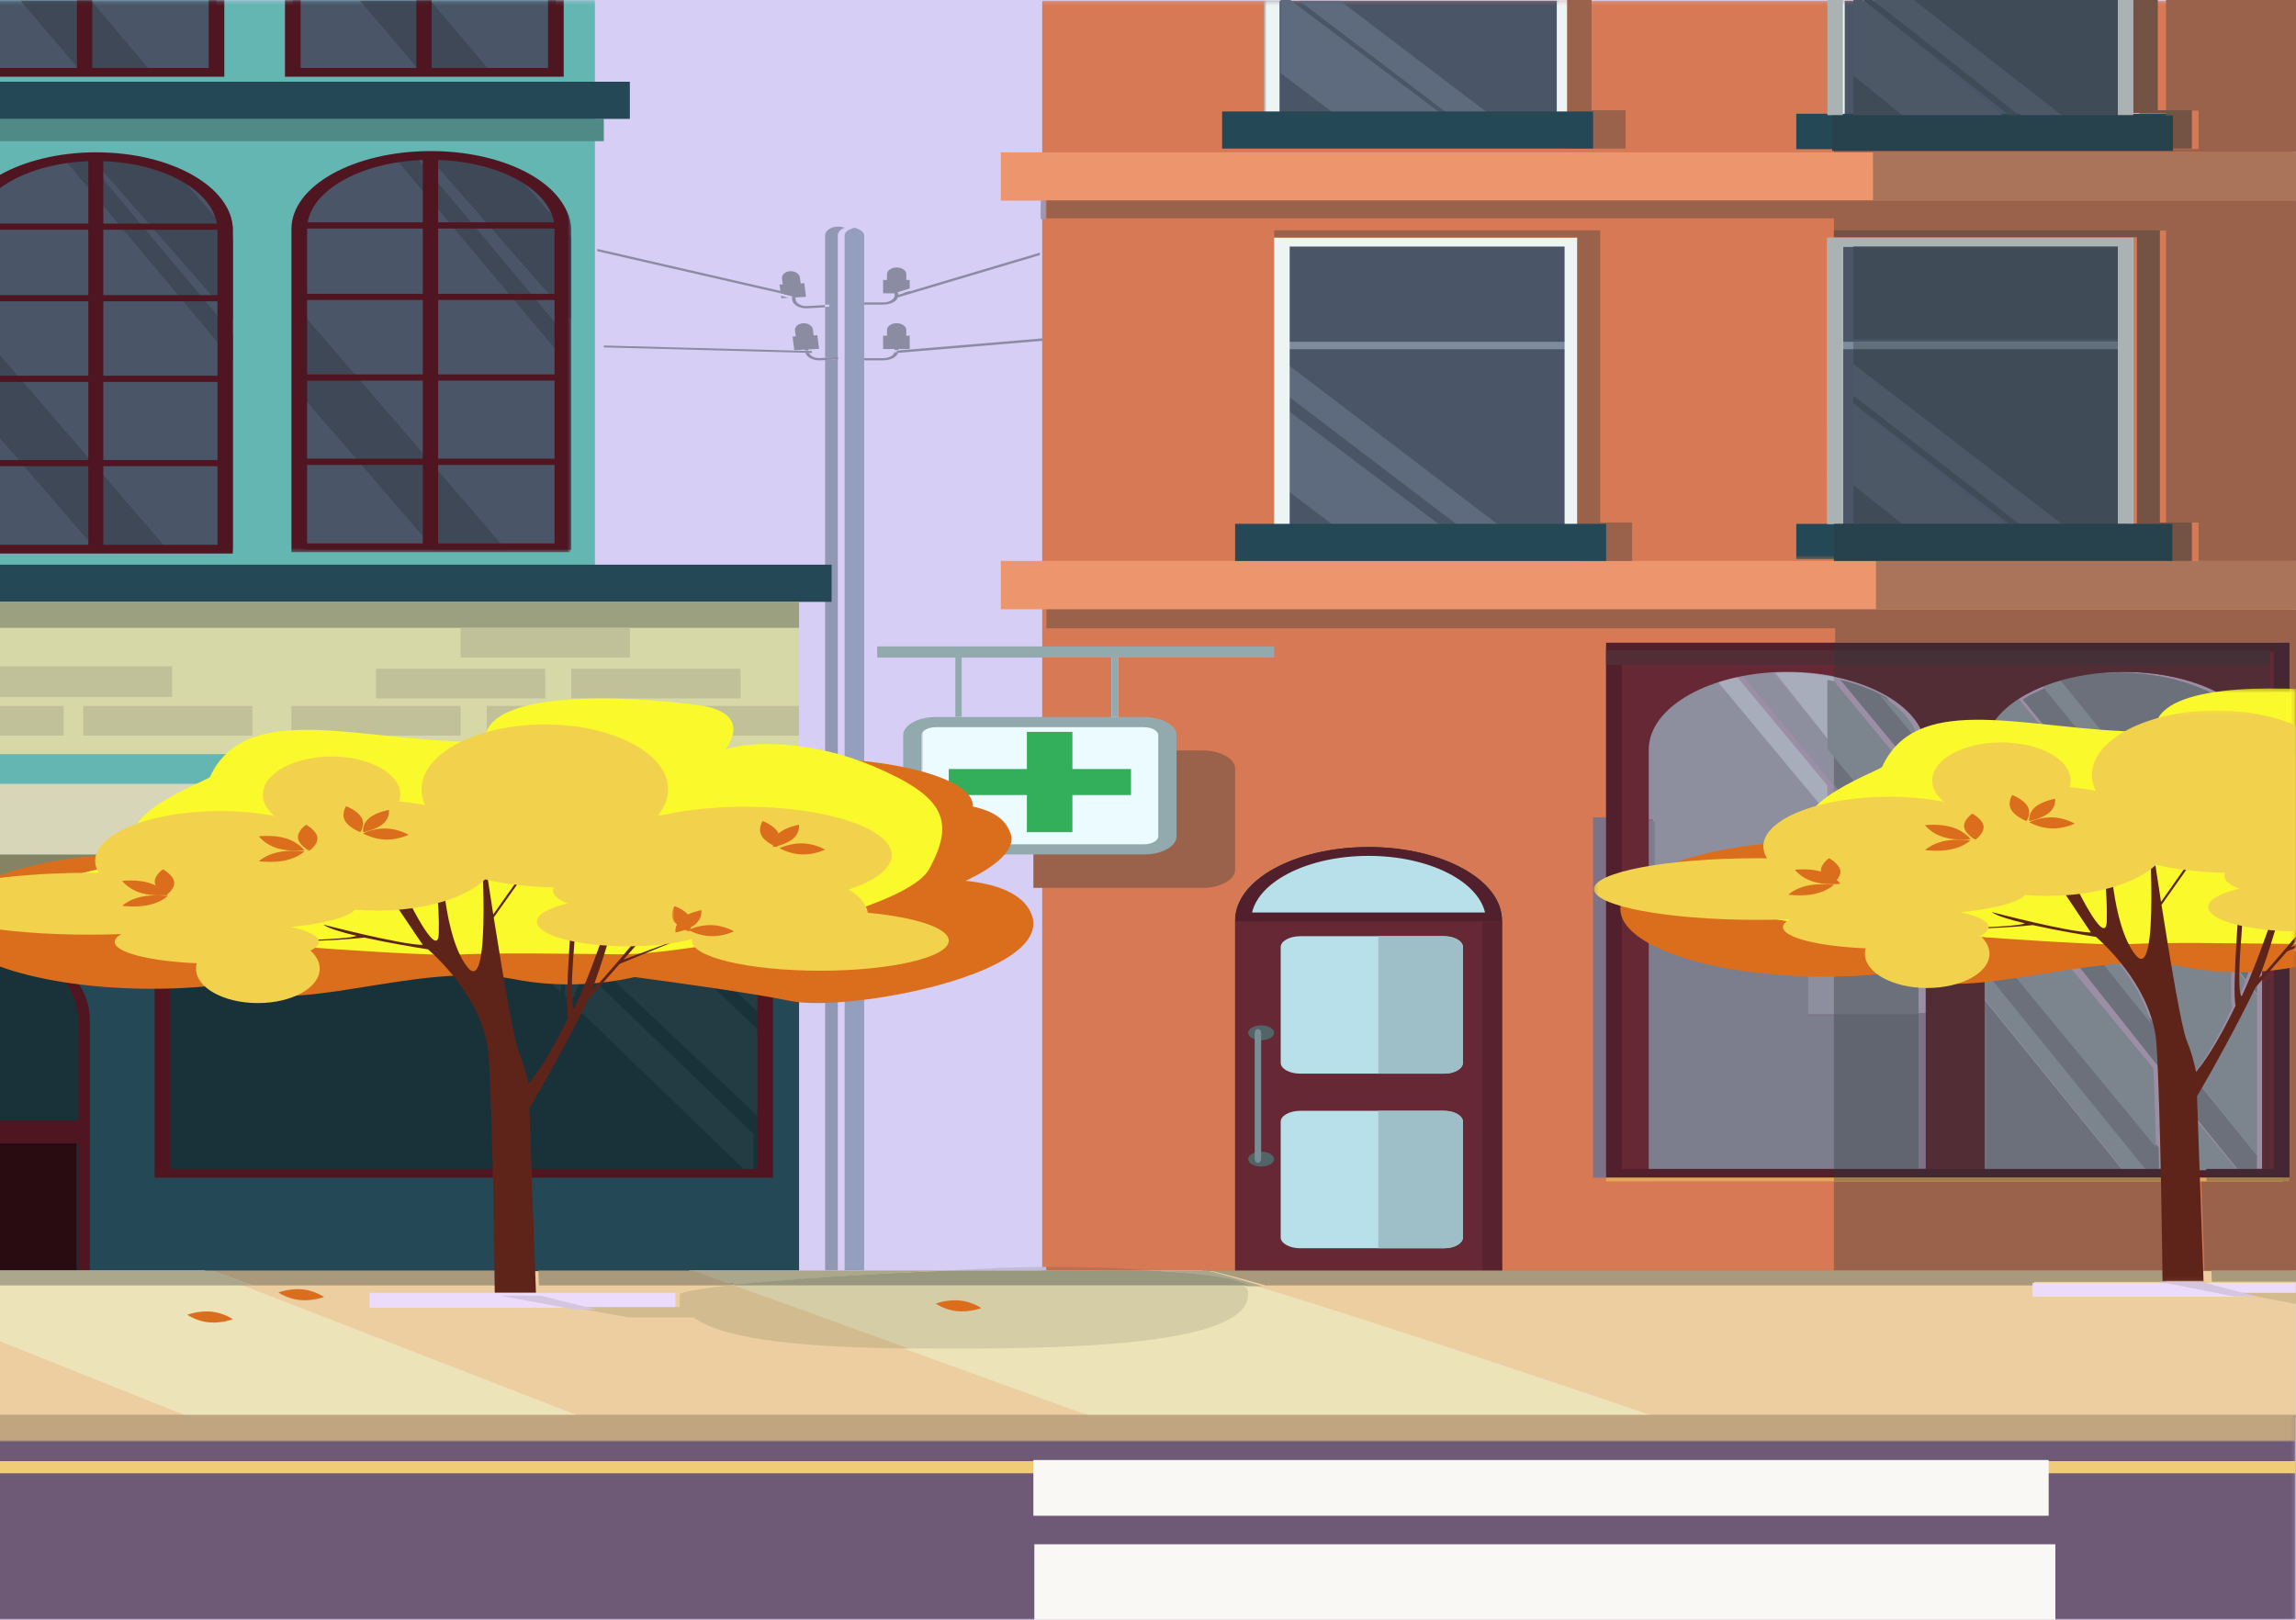 <svg width="618px" height="436px" viewBox="0 0 618 436" version="1.1" xmlns="http://www.w3.org/2000/svg" xmlns:xlink="http://www.w3.org/1999/xlink">
    <defs>
        <polygon id="path-1" points="0.411 0.196 958.111 0.196 958.111 344.982 0.411 344.982"></polygon>
        <polygon id="path-3" points="0.029 0.196 348.321 0.196 348.321 148.633 0.029 148.633"></polygon>
        <polygon id="path-5" points="0.063 0.196 1439.863 0.196 1439.863 436 0.063 436"></polygon>
        <polygon id="path-7" points="0.74 0.195 244.811 0.195 244.811 150.533 0.74 150.533"></polygon>
        <polygon id="path-9" points="0.736 0.194 83.772 0.194 83.772 37.704 0.736 37.704"></polygon>
        <polygon id="path-11" points="0.063 0.298 1439.863 0.298 1439.863 186 0.063 186"></polygon>
        <polygon id="path-13" points="0.822 0.305 437.82 0.305 437.82 81.738 0.822 81.738"></polygon>
        <polygon id="path-15" points="0.234 0.239 189.059 0.239 189.059 153.955 0.234 153.955"></polygon>
    </defs>
    <g id="Welcome" stroke="none" stroke-width="1" fill="none" fill-rule="evenodd">
        <g id="Desktop" transform="translate(0, -70)">
            <g id="16244-copy" transform="translate(-822, 70)">
                <polygon id="Fill-1" fill="#D6CEF4" points="0 436 1440 436 1440 0 0 0"></polygon>
                <path d="M1049.343,342 L1054.599,342 L1054.599,229.852 L1049.343,229.852 L1049.343,342 Z M1054.599,223.829 L1049.343,220.497 L1049.343,63.364 C1049.343,62.473 1050.412,61.707 1051.972,61.303 C1051.244,61.116 1050.422,61 1049.533,61 C1049.533,61 1049.533,61 1049.534,61 C1052.332,61 1054.599,62.058 1054.599,63.364 L1054.599,223.829 L1054.599,223.829 Z" id="Fill-3" fill="#949EBD"></path>
                <path d="M1044.088,63 C1044.56,61.861 1046.733,61 1049.343,61 C1046.733,61 1044.56,61.861 1044.088,63" id="Fill-4" fill="#BCB7D7"></path>
                <path d="M1044.088,342 L1047.502,342 L1047.502,229.852 L1044.088,229.852 L1044.088,342 Z M1047.502,220.497 L1044.088,217.404 L1044.088,96.927 L1047.01,96.764 L1046.936,96.176 L1044.088,96.335 L1044.088,82.617 L1045.229,82.553 L1045.154,81.966 L1044.088,82.025 L1044.088,63.364 C1044.088,63.211 1044.11,63.061 1044.151,62.916 C1044.464,61.825 1045.905,61 1047.635,61 C1048.258,61 1048.834,61.116 1049.343,61.303 C1048.251,61.707 1047.502,62.473 1047.502,63.364 L1047.502,220.497 L1047.502,220.497 Z" id="Fill-5" fill="#9198B4"></path>
                <path d="M1059.715,82 L1054.599,82 L1054.599,81.401 L1059.715,81.401 C1061.415,81.401 1062.789,80.568 1062.789,79.544 L1062.789,78.958 L1059.695,78.958 L1059.695,75.356 L1060.753,75.356 L1060.753,73.8 C1060.753,72.806 1061.919,72 1063.352,72 C1064.776,72 1065.942,72.806 1065.942,73.8 L1065.942,75.356 L1066.861,75.356 L1066.861,77.645 L1063.55,78.692 L1063.777,78.958 L1063.777,79.544 C1063.777,80.899 1061.959,82 1059.715,82 M1066.861,78.958 L1064.845,78.958 L1066.861,78.32 L1066.861,78.958" id="Fill-6" fill="#8B8CA2"></path>
                <path d="M1059.715,97 L1054.599,97 L1054.599,96.402 L1059.715,96.402 C1061.415,96.402 1062.789,95.568 1062.789,94.544 L1062.858,94.839 L1063.758,94.763 C1063.58,96.015 1061.83,97 1059.715,97 M1062.789,94.242 L1062.789,93.957 L1059.695,93.957 L1059.695,90.356 L1060.753,90.356 L1060.753,88.8 C1060.753,87.806 1061.919,87 1063.352,87 C1064.776,87 1065.942,87.806 1065.942,88.8 L1065.942,90.356 L1066.861,90.356 L1066.861,93.899 L1066.169,93.957 L1063.777,93.957 L1063.777,94.158 L1062.789,94.242" id="Fill-7" fill="#8B8CA2"></path>
                <polyline id="Fill-8" fill="#8B8CA2" points="1063.835 80 1063.596 79.737 1063.358 79.474 1066.835 78.437 1101.898 68 1101.898 68.669 1066.835 79.106 1064.717 79.737 1063.835 80"></polyline>
                <polyline id="Fill-9" fill="#8B8CA2" points="1063.506 95 1063.432 94.685 1063.358 94.367 1063.432 94.361 1064.493 94.272 1067.061 94.058 1067.804 93.995 1103.65 91 1103.65 91.645 1064.472 94.919 1063.506 95"></polyline>
                <path d="M1039.008,83 C1037.06,83 1035.4,82.008 1035.235,80.7 L1035.16,80.105 L1035.339,79.823 L1032.119,78.929 L1031.825,76.6 L1032.686,76.552 L1032.485,74.969 C1032.358,73.958 1033.333,73.079 1034.665,73.005 C1034.725,73.002 1034.785,73 1034.844,73 C1036.1,73 1037.184,73.737 1037.307,74.703 L1037.505,76.286 L1038.491,76.231 L1038.953,79.895 L1036.08,80.054 L1036.155,80.65 C1036.28,81.638 1037.535,82.388 1039.008,82.388 C1039.087,82.388 1039.167,82.386 1039.248,82.382 L1042.897,82.179 L1044.01,82.118 L1044.088,82.728 L1042.897,82.793 L1039.325,82.991 C1039.219,82.997 1039.113,83 1039.008,83 M1032.287,80.264 L1032.205,79.615 L1034.166,80.16 L1032.287,80.264" id="Fill-10" fill="#8B8CA2"></path>
                <path d="M1042.508,97 C1040.675,97 1039.097,96.12 1038.783,94.924 L1039.634,94.956 L1039.658,94.653 C1039.786,95.64 1041.04,96.39 1042.511,96.39 C1042.591,96.39 1042.671,96.387 1042.752,96.383 L1044.543,96.283 L1047.514,96.119 L1047.591,96.728 L1044.543,96.897 L1042.829,96.991 C1042.722,96.997 1042.615,97 1042.508,97 M1039.62,94.343 L1038.69,94.31 L1038.664,94.105 L1036.434,94.228 L1035.784,94.205 L1035.328,90.6 L1036.188,90.552 L1035.99,88.969 C1035.862,87.958 1036.838,87.078 1038.168,87.005 C1038.228,87.002 1038.288,87 1038.347,87 C1039.604,87 1040.688,87.737 1040.81,88.702 L1041.01,90.285 L1041.995,90.231 L1042.457,93.895 L1039.584,94.054 L1039.62,94.343" id="Fill-11" fill="#8B8CA2"></path>
                <polyline id="Fill-12" fill="#8B8CA2" points="1036.673 80 1035.743 79.787 982.774 67.625 982.774 67 1037.08 79.469 1036.876 79.735 1036.673 80"></polyline>
                <polyline id="Fill-13" fill="#8B8CA2" points="1040.529 95 1039.581 94.974 984.526 93.504 984.526 93 1036.239 94.381 1036.963 94.401 1039.477 94.468 1040.513 94.496 1040.584 94.498 1040.556 94.751 1040.529 95"></polyline>
                <g id="Group-21" transform="translate(78.832, 0)">
                    <mask id="mask-2" fill="white">
                        <use xlink:href="#path-1"></use>
                    </mask>
                    <g id="Clip-19"></g>
                    <polyline id="Fill-20" fill="#63B6B1" mask="url(#mask-2)" points="958.111 153.203 958.111 344.982 487.273 344.982 487.273 153.203 502.452 153.203 502.452 -0.826 903.294 -0.826 903.294 153.203 958.111 153.203"></polyline>
                </g>
                <polygon id="Fill-22" fill="#D7D8A7" points="565.839 203 1037.08 203 1037.08 158 565.839 158"></polygon>
                <polygon id="Fill-23" fill="#254856" points="560.584 346 1037.08 346 1037.08 246 560.584 246"></polygon>
                <polygon id="Fill-24" fill="#254856" points="508.029 162 1045.839 162 1045.839 152 508.029 152"></polygon>
                <polygon id="Fill-25" fill="#9BA081" points="786.569 169 1037.08 169 1037.08 162 786.569 162"></polygon>
                <polygon id="Fill-26" fill="#508A87" points="788.321 38 984.526 38 984.526 32 788.321 32"></polygon>
                <polygon id="Fill-35" fill="#254856" points="564.088 32 991.533 32 991.533 22 564.088 22"></polygon>
                <polygon id="Fill-36" fill="#848363" points="515.036 247 1059.854 247 1059.854 230 515.036 230"></polygon>
                <polyline id="Fill-37" fill="#D8D6B8" points="1059.854 230 529.051 230 529.051 211 1035.287 211 1059.854 230"></polyline>
                <polygon id="Fill-38" fill="#19323A" points="863.65 316 1026.569 316 1026.569 258 863.65 258"></polygon>
                <path d="M1024.818,316 L1023.527,316 L977.501,271.526 C977.803,270.907 978.097,270.298 978.381,269.7 L982.788,264.651 L1024.818,305.259 L1024.818,316 M975.755,269.838 L974.107,268.246 C974.029,264.976 974.314,260.47 974.497,258 L975.905,258 L979.232,261.215 C978.132,264.135 976.946,267.119 975.755,269.838 M979.335,267.077 C979.787,266.106 980.343,264.623 980.944,262.869 L982.257,264.137 C980.709,265.881 979.597,267.036 979.335,267.077 M972.879,267.059 L963.504,258 L973.301,258 C973.113,261.15 972.955,264.325 972.879,267.059" id="Fill-39" fill="#233C43"></path>
                <path d="M1026.569,301 L985.708,262.424 L987.808,260.075 L992.921,258 L1005.704,258 L1026.569,277.694 L1026.569,301 M985.166,261.913 L982.905,259.778 C983.096,259.195 983.287,258.6 983.478,258 L988.563,258 C987.391,259.365 986.232,260.703 985.166,261.913 M988.808,258.954 L989.66,258 L991.423,258 L988.808,258.954 M981.254,258.219 L981.022,258 L981.335,258 C981.307,258.073 981.281,258.145 981.254,258.219" id="Fill-40" fill="#233C43"></path>
                <polyline id="Fill-41" fill="#233C43" points="1026.569 273 1010.803 258 1018.645 258 1026.569 265.534 1026.569 273"></polyline>
                <path d="M863.65,317 L1030.073,317 L1030.073,256 L863.65,256 L863.65,317 Z M867.863,314.633 L1025.86,314.633 L1025.86,258.367 L867.863,258.367 L867.863,314.633 Z" id="Fill-42" fill="#4F1622"></path>
                <path d="M755.036,346 L755.036,274.248 C755.036,259.775 775.469,248 800.584,248 C825.699,248 846.131,259.775 846.131,274.248 L846.131,346 L755.036,346" id="Fill-43" fill="#19323A"></path>
                <polygon id="Fill-46" fill="#280C12" points="802.336 345 842.628 345 842.628 305 802.336 305"></polygon>
                <path d="M797.309,345.227 L842.99,345.227 L842.99,307.777 L797.309,307.777 L797.309,345.227 Z M752.924,345.227 L794.036,345.227 L794.036,307.777 L752.924,307.777 L752.924,345.227 Z M794.036,248.876 L794.036,301.649 L752.924,301.649 L752.924,274.195 C752.924,260.924 771.034,250.001 794.036,248.876 L794.036,248.876 Z M797.956,248.773 C822.788,248.773 842.99,260.177 842.99,274.195 L842.99,301.649 L797.309,301.649 L797.309,248.783 C797.526,248.781 797.739,248.773 797.956,248.773 L797.956,248.773 Z M797.956,247 C771.35,247 749.781,259.176 749.781,274.195 L749.781,347 L846.131,347 L846.131,274.195 C846.131,259.176 824.562,247 797.956,247 L797.956,247 Z" id="Fill-47" fill="#4F1622"></path>
                <path d="M884.672,61.872 L884.672,148 L812.847,148 L812.847,61.872 C812.847,52.947 823.551,45.375 838.227,42.869 C840,42.567 841.838,42.343 843.728,42.195 C844.668,42.124 845.608,42.071 846.569,42.035 C847.296,42.012 848.023,42 848.759,42 C856.076,42 862.902,43.218 868.586,45.311 C878.273,48.875 884.672,54.968 884.672,61.872" id="Fill-55" fill="#4A5568"></path>
                <polyline id="Fill-56" fill="#3F4857" points="867.153 148 847.902 148 812.847 107.333 812.847 85 867.153 148"></polyline>
                <path d="M884.672,86 L846.131,42.035 C846.866,42.012 847.602,42 848.346,42 C855.748,42 862.652,43.206 868.401,45.278 L884.672,63.836 L884.672,86" id="Fill-57" fill="#3F4857"></path>
                <path d="M884.672,97 L839.124,42.677 C840.863,42.374 842.666,42.148 844.519,42 L884.672,89.899 L884.672,97" id="Fill-58" fill="#3F4857"></path>
                <path d="M849.812,146.644 L880.54,146.644 L880.54,125.503 L849.812,125.503 L849.812,146.644 Z M815.226,146.644 L845.766,146.644 L845.766,125.503 L815.226,125.503 L815.226,146.644 Z M845.766,43.399 L845.766,60.183 L815.381,60.183 C816.907,51.15 829.792,43.986 845.766,43.399 Z M880.385,60.183 L849.812,60.183 L849.812,43.391 C865.875,43.928 878.853,51.114 880.385,60.183 Z M849.812,79.428 L849.812,61.857 L880.534,61.857 L880.54,61.983 L880.54,79.428 L849.812,79.428 Z M849.812,101.129 L880.54,101.129 L880.54,81.103 L849.812,81.103 L849.812,101.129 Z M849.812,123.828 L880.54,123.828 L880.54,102.804 L849.812,102.804 L849.812,123.828 Z M815.226,123.828 L845.766,123.828 L845.766,102.804 L815.226,102.804 L815.226,123.828 Z M815.226,101.129 L845.766,101.129 L845.766,81.103 L815.226,81.103 L815.226,101.129 Z M815.232,61.857 L845.766,61.857 L845.766,79.428 L815.226,79.428 L815.226,61.983 L815.232,61.857 Z M847.884,41 L847.883,41 C827.565,41 811.095,50.394 811.095,61.983 L811.095,149 L884.672,149 L884.672,61.983 C884.672,50.394 868.201,41 847.884,41 L847.884,41 Z" id="Fill-59" fill="#4F1622"></path>
                <path d="M975.766,61.872 L975.766,148 L903.942,148 L903.942,61.872 C903.942,52.947 914.646,45.375 929.322,42.869 C931.094,42.567 932.933,42.343 934.822,42.195 C935.762,42.124 936.702,42.071 937.665,42.035 C938.39,42.012 939.118,42 939.853,42 C947.172,42 953.997,43.218 959.68,45.311 C969.367,48.875 975.766,54.968 975.766,61.872" id="Fill-60" fill="#4A5568"></path>
                <polyline id="Fill-61" fill="#3F4857" points="958.248 148 938.997 148 903.942 107.333 903.942 85 958.248 148"></polyline>
                <path d="M975.766,86 L937.226,42.035 C937.96,42.012 938.696,42 939.44,42 C946.842,42 953.747,43.206 959.495,45.278 L975.766,63.836 L975.766,86" id="Fill-62" fill="#3F4857"></path>
                <path d="M974.015,97 L928.467,42.677 C930.205,42.374 932.008,42.148 933.861,42 L974.015,89.899 L974.015,97" id="Fill-63" fill="#3F4857"></path>
                <g id="Group-77" transform="translate(627.153, 0)">
                    <mask id="mask-4" fill="white">
                        <use xlink:href="#path-3"></use>
                    </mask>
                    <g id="Clip-65"></g>
                    <path d="M312.775,146.277 L344.109,146.277 L344.109,125.143 L312.775,125.143 L312.775,146.277 Z M277.508,146.277 L308.65,146.277 L308.65,125.143 L277.508,125.143 L277.508,146.277 Z M308.65,43.064 L308.65,59.843 L277.667,59.843 C279.222,50.812 292.36,43.65 308.65,43.064 Z M343.95,59.843 L312.775,59.843 L312.775,43.056 C329.154,43.592 342.389,50.777 343.95,59.843 Z M312.775,79.081 L312.775,61.516 L344.103,61.516 L344.109,61.642 L344.109,79.081 L312.775,79.081 Z M312.775,100.776 L344.109,100.776 L344.109,80.756 L312.775,80.756 L312.775,100.776 Z M312.775,123.469 L344.109,123.469 L344.109,102.451 L312.775,102.451 L312.775,123.469 Z M277.508,123.469 L308.65,123.469 L308.65,102.451 L277.508,102.451 L277.508,123.469 Z M277.508,100.776 L308.65,100.776 L308.65,80.756 L277.508,80.756 L277.508,100.776 Z M277.513,61.516 L308.65,61.516 L308.65,79.081 L277.508,79.081 L277.508,61.642 L277.513,61.516 Z M310.808,40.665 L310.807,40.665 C290.09,40.665 273.295,50.056 273.295,61.642 L273.295,148.633 L348.321,148.633 L348.321,61.642 C348.321,50.056 331.526,40.665 310.808,40.665 L310.808,40.665 Z" id="Fill-64" fill="#4F1622" mask="url(#mask-4)"></path>
                    <path d="M253.122,-66.343 L253.122,19.47 L182.304,19.47 L182.304,-66.343 C182.304,-75.236 192.857,-82.78 207.328,-85.277 C209.076,-85.578 210.889,-85.802 212.752,-85.949 C213.679,-86.02 214.606,-86.072 215.554,-86.108 C216.27,-86.131 216.986,-86.143 217.713,-86.143 C224.927,-86.143 231.657,-84.93 237.259,-82.845 C246.813,-79.294 253.122,-73.222 253.122,-66.343" id="Fill-71" fill="#4A5568" mask="url(#mask-4)"></path>
                    <polyline id="Fill-72" fill="#3F4857" mask="url(#mask-4)" points="235.721 19.47 216.786 19.47 200.421 0.196 219.357 0.196 235.721 19.47"></polyline>
                    <path d="M219.682,18.294 L251.015,18.294 L251.015,-2.84 L219.682,-2.84 L219.682,18.294 Z M184.415,18.294 L215.557,18.294 L215.557,-2.84 L184.415,-2.84 L184.415,18.294 Z M215.557,-84.919 L215.557,-68.141 L184.573,-68.141 C186.129,-77.171 199.267,-84.333 215.557,-84.919 Z M250.857,-68.141 L219.682,-68.141 L219.682,-84.927 C236.062,-84.391 249.294,-77.207 250.857,-68.141 Z M219.682,-48.902 L219.682,-66.466 L251.009,-66.466 L251.015,-66.342 L251.015,-48.902 L219.682,-48.902 Z M219.682,-27.206 L251.015,-27.206 L251.015,-47.228 L219.682,-47.228 L219.682,-27.206 Z M219.682,-4.515 L251.015,-4.515 L251.015,-25.533 L219.682,-25.533 L219.682,-4.515 Z M184.415,-4.515 L215.557,-4.515 L215.557,-25.533 L184.415,-25.533 L184.415,-4.515 Z M184.415,-27.206 L215.557,-27.206 L215.557,-47.228 L184.415,-47.228 L184.415,-27.206 Z M184.421,-66.466 L215.557,-66.466 L215.557,-48.902 L184.415,-48.902 L184.415,-66.342 L184.421,-66.466 Z M217.715,-87.319 L217.715,-87.319 C196.997,-87.319 180.202,-77.926 180.202,-66.342 L180.202,20.649 L255.228,20.649 L255.228,-66.342 C255.228,-77.926 238.433,-87.319 217.715,-87.319 L217.715,-87.319 Z" id="Fill-73" fill="#4F1622" mask="url(#mask-4)"></path>
                    <path d="M344.472,-66.343 L344.472,19.47 L273.654,19.47 L273.654,-66.343 C273.654,-75.236 284.207,-82.78 298.678,-85.277 C300.427,-85.578 302.239,-85.802 304.102,-85.949 C305.029,-86.02 305.956,-86.072 306.905,-86.108 C307.62,-86.131 308.337,-86.143 309.063,-86.143 C316.277,-86.143 323.007,-84.93 328.612,-82.845 C338.163,-79.294 344.472,-73.222 344.472,-66.343" id="Fill-74" fill="#4A5568" mask="url(#mask-4)"></path>
                    <polyline id="Fill-75" fill="#3F4857" mask="url(#mask-4)" points="327.073 19.47 308.136 19.47 291.771 0.196 310.707 0.196 327.073 19.47"></polyline>
                    <path d="M311.032,18.294 L342.365,18.294 L342.365,-2.84 L311.032,-2.84 L311.032,18.294 Z M275.766,18.294 L306.907,18.294 L306.907,-2.84 L275.766,-2.84 L275.766,18.294 Z M306.907,-84.919 L306.907,-68.141 L275.924,-68.141 C277.479,-77.171 290.618,-84.333 306.907,-84.919 Z M342.208,-68.141 L311.032,-68.141 L311.032,-84.927 C327.412,-84.391 340.646,-77.207 342.208,-68.141 Z M311.032,-48.902 L311.032,-66.466 L342.36,-66.466 L342.365,-66.342 L342.365,-48.902 L311.032,-48.902 Z M311.032,-27.206 L342.365,-27.206 L342.365,-47.228 L311.032,-47.228 L311.032,-27.206 Z M311.032,-4.515 L342.365,-4.515 L342.365,-25.533 L311.032,-25.533 L311.032,-4.515 Z M275.766,-4.515 L306.907,-4.515 L306.907,-25.533 L275.766,-25.533 L275.766,-4.515 Z M275.766,-27.206 L306.907,-27.206 L306.907,-47.228 L275.766,-47.228 L275.766,-27.206 Z M275.771,-66.466 L306.907,-66.466 L306.907,-48.902 L275.766,-48.902 L275.766,-66.342 L275.771,-66.466 Z M309.065,-87.319 L309.065,-87.319 C288.347,-87.319 271.553,-77.926 271.553,-66.342 L271.553,20.649 L346.578,20.649 L346.578,-66.342 C346.578,-77.926 329.784,-87.319 309.065,-87.319 L309.065,-87.319 Z" id="Fill-76" fill="#4F1622" mask="url(#mask-4)"></path>
                </g>
                <polygon id="Fill-78" fill="#C1C199" points="793.577 198 839.124 198 839.124 190 793.577 190"></polygon>
                <polygon id="Fill-79" fill="#C1C199" points="844.38 198 889.927 198 889.927 190 844.38 190"></polygon>
                <polygon id="Fill-80" fill="#C1C199" points="900.438 198 945.985 198 945.985 190 900.438 190"></polygon>
                <polygon id="Fill-81" fill="#C1C199" points="952.993 198 998.54 198 998.54 190 952.993 190"></polygon>
                <polygon id="Fill-82" fill="#C1C199" points="975.766 188 1021.314 188 1021.314 180 975.766 180"></polygon>
                <polygon id="Fill-83" fill="#C1C199" points="923.212 188 968.759 188 968.759 180 923.212 180"></polygon>
                <polygon id="Fill-84" fill="#C1C199" points="945.985 177 991.533 177 991.533 169 945.985 169"></polygon>
                <polygon id="Fill-85" fill="#C1C199" points="1007.299 198 1037.08 198 1037.08 190 1007.299 190"></polygon>
                <g id="Group-89" transform="translate(348.613, 0)" fill="#C1C199">
                    <polygon id="Fill-86" points="473.105 187.611 519.699 187.611 519.699 179.348 473.105 179.348"></polygon>
                </g>
                <g id="Group-594">
                    <mask id="mask-6" fill="white">
                        <use xlink:href="#path-5"></use>
                    </mask>
                    <g id="Clip-591"></g>
                    <polygon id="Fill-592" fill="#6E5977" mask="url(#mask-6)" points="0.063 436 1439.863 436 1439.863 380.536 0.063 380.536"></polygon>
                    <polygon id="Fill-593" fill="#D67954" mask="url(#mask-6)" points="1102.528 343.662 1439.863 343.662 1439.863 0.196 1102.528 0.196"></polygon>
                </g>
                <polygon id="Fill-595" fill="#ED956C" points="1091.387 54 1440 54 1440 41 1091.387 41"></polygon>
                <polygon id="Fill-596" fill="#ED956C" points="1091.387 164 1440 164 1440 151 1091.387 151"></polygon>
                <path d="M1226.277,343 L1154.453,343 L1154.453,247.663 C1154.453,236.803 1170.533,228 1190.365,228 C1210.197,228 1226.277,236.803 1226.277,247.663 L1226.277,343" id="Fill-597" fill="#2C373A"></path>
                <path d="M1156.204,247 C1157.231,237.533 1171.762,230 1189.489,230 C1207.216,230 1221.747,237.533 1222.774,247 L1156.204,247" id="Fill-598" fill="#B7E0EA"></path>
                <path d="M1190.365,228 C1170.533,228 1154.453,236.916 1154.453,247.914 L1154.453,248 L1226.277,248 L1226.277,247.914 C1226.277,236.916 1210.197,228 1190.365,228 M1190.365,230.377 C1206.402,230.377 1219.685,237.031 1221.721,245.622 L1159.009,245.622 C1161.035,237.031 1174.328,230.377 1190.365,230.377" id="Fill-599" fill="#51202C"></path>
                <polygon id="Fill-600" fill="#662834" points="1154.453 344 1226.277 344 1226.277 248 1154.453 248"></polygon>
                <path d="M1145.636,239 L1100.146,239 L1100.146,202 L1145.636,202 C1150.501,202 1154.453,204.195 1154.453,206.902 L1154.453,234.104 C1154.453,236.805 1150.501,239 1145.636,239" id="Fill-601" fill="#9B624B"></path>
                <path d="M1076.515,228 C1073.128,228 1070.365,226.429 1070.365,224.498 L1070.365,197.502 C1070.365,195.571 1073.128,194 1076.515,194 L1130.784,194 C1134.171,194 1136.934,195.571 1136.934,197.502 L1136.934,224.498 C1136.934,226.429 1134.171,228 1130.784,228 L1076.515,228" id="Fill-602" fill="#EBFBFF"></path>
                <path d="M1129.888,193 L1073.907,193 C1069.042,193 1065.109,195.193 1065.109,197.899 L1065.109,225.102 C1065.109,227.807 1069.042,230 1073.907,230 L1129.888,230 C1134.753,230 1138.686,227.807 1138.686,225.102 L1138.686,197.899 C1138.686,195.193 1134.753,193 1129.888,193 Z M1129.888,195.74 C1132.031,195.74 1133.767,196.709 1133.767,197.899 L1133.767,225.102 C1133.767,226.291 1132.031,227.26 1129.888,227.26 L1073.907,227.26 C1071.764,227.26 1070.028,226.291 1070.028,225.102 L1070.028,197.899 C1070.028,196.709 1071.764,195.74 1073.907,195.74 L1129.888,195.74 L1129.888,195.74 Z" id="Fill-603" fill="#92AAAD"></path>
                <polygon id="Fill-604" fill="#EBFBFF" points="1058.102 175.57 1163.212 175.57 1163.212 175.43 1058.102 175.43"></polygon>
                <polygon id="Fill-605" fill="#92AAAD" points="1058.102 177 1164.964 177 1164.964 174 1058.102 174"></polygon>
                <polygon id="Fill-606" fill="#EBFBFF" points="1079.124 193 1080.876 193 1080.876 177 1079.124 177"></polygon>
                <polygon id="Fill-607" fill="#92AAAD" points="1079.124 193 1080.876 193 1080.876 177 1079.124 177"></polygon>
                <polygon id="Fill-608" fill="#EBFBFF" points="1121.168 193 1122.92 193 1122.92 177 1121.168 177"></polygon>
                <polygon id="Fill-609" fill="#92AAAD" points="1121.168 193 1122.92 193 1122.92 177 1121.168 177"></polygon>
                <polygon id="Fill-610" fill="#33AF5C" points="1098.394 224 1110.657 224 1110.657 197 1098.394 197"></polygon>
                <polygon id="Fill-611" fill="#33AF5C" points="1077.372 214 1126.423 214 1126.423 207 1077.372 207"></polygon>
                <polygon id="Fill-612" fill="#9B8EA5" points="1254.307 316 1434.745 316 1434.745 174 1254.307 174"></polygon>
                <polygon id="Fill-613" fill="#7E7289" points="1338.394 223 1438.248 223 1438.248 218 1338.394 218"></polygon>
                <polygon id="Fill-614" fill="#7E7289" points="1329.635 214 1434.745 214 1434.745 209 1329.635 209"></polygon>
                <polyline id="Fill-615" fill="#7E7289" points="1307.739 272.684 1307.739 241.09 1266.926 241.09 1266.926 220 1250.803 220 1250.803 317 1266.926 317 1266.926 315.816 1347.153 315.816 1347.153 272.684 1307.739 272.684"></polyline>
                <path d="M1315.62,273 L1308.705,273 L1308.705,241.521 L1267.392,241.521 L1267.392,220.508 L1264.818,220.508 L1264.818,201.876 C1264.818,193.638 1273.382,186.51 1285.852,183.084 L1315.62,219.077 L1315.62,273 M1315.62,211.478 L1291.15,181.895 C1293.714,181.443 1296.406,181.139 1299.172,181 L1315.62,200.888 L1315.62,211.478" id="Fill-616" fill="#8D8E9E"></path>
                <polyline id="Fill-617" fill="#7C7D8D" points="1315.62 315 1264.818 315 1264.818 221 1267.392 221 1267.392 241.949 1308.705 241.949 1308.705 273.333 1315.62 273.333 1315.62 315"></polyline>
                <path d="M1313.869,219 L1284.088,183.183 C1285.791,182.718 1287.557,182.321 1289.388,182 L1313.869,211.438 L1313.869,219" id="Fill-618" fill="#A7ADBA"></path>
                <path d="M1315.62,201 L1299.854,181.086 C1300.935,181.029 1302.036,181 1303.148,181 C1307.533,181 1311.735,181.451 1315.62,182.276 L1315.62,201" id="Fill-619" fill="#A7ADBA"></path>
                <path d="M1434.745,174 L1254.307,174 L1254.307,315 L1265.784,315 L1265.784,201.775 C1265.784,190.217 1282.496,180.847 1303.118,180.847 C1323.741,180.847 1340.463,190.217 1340.463,201.775 L1340.463,315 L1356.177,315 L1356.177,201.775 C1356.177,190.217 1372.889,180.847 1393.511,180.847 C1414.133,180.847 1430.856,190.217 1430.856,201.775 L1430.856,315 L1434.745,315 L1434.745,174" id="Fill-620" fill="#662834"></path>
                <polygon id="Fill-621" fill="#662834" points="1266.569 316 1340.146 316 1340.146 315 1266.569 315"></polygon>
                <polygon id="Fill-622" fill="#662834" points="1355.912 316 1429.489 316 1429.489 315 1355.912 315"></polygon>
                <path d="M1254.307,317 L1438.248,317 L1438.248,173 L1254.307,173 L1254.307,317 Z M1258.503,314.647 L1434.052,314.647 L1434.052,175.353 L1258.503,175.353 L1258.503,314.647 Z" id="Fill-623" fill="#51202C"></path>
                <polygon id="Fill-624" fill="#522D36" points="1254.307 179 1315.62 179 1315.62 175 1254.307 175"></polygon>
                <polygon id="Fill-625" fill="#E2A656" points="1254.307 318 1438.248 318 1438.248 317 1254.307 317"></polygon>
                <polygon id="Fill-626" fill="#58222E" points="1221.022 342 1226.277 342 1226.277 248 1221.022 248"></polygon>
                <path d="M1215.766,254.937 L1215.766,286.063 C1215.766,287.685 1213.395,289 1210.473,289 L1172.009,289 C1169.087,289 1166.715,287.685 1166.715,286.063 L1166.715,254.937 C1166.715,253.316 1169.087,252 1172.009,252 L1210.473,252 C1213.395,252 1215.766,253.316 1215.766,254.937" id="Fill-627" fill="#B7E0EA"></path>
                <path d="M1210.852,289 L1192.993,289 L1192.993,252 L1210.852,252 C1213.565,252 1215.766,253.316 1215.766,254.937 L1215.766,286.063 C1215.766,287.685 1213.565,289 1210.852,289" id="Fill-628" fill="#9EBFC7"></path>
                <path d="M1215.766,301.937 L1215.766,333.063 C1215.766,334.684 1213.395,336 1210.473,336 L1172.009,336 C1169.087,336 1166.715,334.684 1166.715,333.063 L1166.715,301.937 C1166.715,300.316 1169.087,299 1172.009,299 L1210.473,299 C1213.395,299 1215.766,300.316 1215.766,301.937" id="Fill-629" fill="#B7E0EA"></path>
                <path d="M1210.852,336 L1192.993,336 L1192.993,299 L1210.852,299 C1213.565,299 1215.766,300.316 1215.766,301.937 L1215.766,333.063 C1215.766,334.684 1213.565,336 1210.852,336" id="Fill-630" fill="#9EBFC7"></path>
                <path d="M1164.96,278.091 C1164.876,279.194 1163.231,280.048 1161.297,279.998 C1159.362,279.947 1157.867,279.012 1157.96,277.909 C1158.044,276.806 1159.689,275.951 1161.624,276.002 C1163.549,276.052 1165.044,276.987 1164.96,278.091" id="Fill-631" fill="#526468"></path>
                <path d="M1164.96,312.091 C1164.876,313.194 1163.231,314.048 1161.297,313.998 C1159.362,313.947 1157.867,313.012 1157.96,311.909 C1158.044,310.806 1159.689,309.951 1161.624,310.002 C1163.549,310.052 1165.044,310.987 1164.96,312.091" id="Fill-632" fill="#526468"></path>
                <path d="M1160.586,313 L1160.586,313 C1160.1,313 1159.708,312.5 1159.708,311.884 L1159.708,278.116 C1159.708,277.499 1160.1,277 1160.586,277 C1161.067,277 1161.46,277.499 1161.46,278.116 L1161.46,311.884 C1161.46,312.5 1161.067,313 1160.586,313" id="Fill-633" fill="#798D93"></path>
                <polygon id="Fill-634" fill="#4A5568" points="1166.715 147 1245.547 147 1245.547 65 1166.715 65"></polygon>
                <polyline id="Fill-635" fill="#5E6A7D" points="1215.766 146 1187.015 146 1166.715 130.686 1166.715 109 1215.766 146"></polyline>
                <polyline id="Fill-636" fill="#5E6A7D" points="1231.533 146 1220.448 146 1168.467 106.441 1168.467 98 1231.533 146"></polyline>
                <polygon id="Fill-637" fill="#7E8B9E" points="1166.715 94 1245.547 94 1245.547 92 1166.715 92"></polygon>
                <path d="M1164.964,149 L1247.299,149 L1247.299,64 L1164.964,64 L1164.964,149 Z M1169.132,146.635 L1243.13,146.635 L1243.13,66.365 L1169.132,66.365 L1169.132,146.635 Z" id="Fill-638" fill="#EDF4F4"></path>
                <polyline id="Fill-639" fill="#9B624B" points="1261.314 151 1246.511 151 1246.511 63.851 1164.964 63.851 1164.964 62 1252.705 62 1252.705 140.642 1261.314 140.642 1261.314 151"></polyline>
                <polyline id="Fill-640" fill="#AA745B" points="1261.314 150.5 1245.547 150.5 1261.314 150.5"></polyline>
                <polygon id="Fill-641" fill="#254856" points="1154.453 151 1254.307 151 1254.307 141 1154.453 141"></polygon>
                <polygon id="Fill-642" fill="#4A5568" points="1317.372 147 1396.204 147 1396.204 65 1317.372 65"></polygon>
                <polygon id="Fill-643" fill="#7E8B9E" points="1317.372 94 1396.204 94 1396.204 92 1317.372 92"></polygon>
                <path d="M1313.869,149 L1396.204,149 L1396.204,64 L1313.869,64 L1313.869,149 Z M1318.038,146.635 L1392.046,146.635 L1392.046,66.365 L1318.038,66.365 L1318.038,146.635 Z" id="Fill-644" fill="#EDF4F4"></path>
                <g id="Group-651" transform="translate(1161.46, 0)">
                    <mask id="mask-8" fill="white">
                        <use xlink:href="#path-7"></use>
                    </mask>
                    <g id="Clip-646"></g>
                    <polygon id="Fill-645" fill="#254856" mask="url(#mask-8)" points="144.035 150.533 244.811 150.533 244.811 141.012 144.035 141.012"></polygon>
                    <polygon id="Fill-647" fill="#4A5568" mask="url(#mask-8)" points="154.955 36.721 234.24 36.721 234.24 0.195 154.955 0.195"></polygon>
                    <path d="M152.841,37.893 L236.354,37.893 L236.354,-46.562 L152.841,-46.562 L152.841,37.893 Z M157.069,35.543 L232.136,35.543 L232.136,-44.212 L157.069,-44.212 L157.069,35.543 Z" id="Fill-648" fill="#EDF4F4" mask="url(#mask-8)"></path>
                    <polygon id="Fill-649" fill="#254856" mask="url(#mask-8)" points="144.035 40.144 244.811 40.144 244.811 30.622 144.035 30.622"></polygon>
                    <polygon id="Fill-650" fill="#4A5568" mask="url(#mask-8)" points="0.74 36.721 80.025 36.721 80.025 0.195 0.74 0.195"></polygon>
                </g>
                <polyline id="Fill-652" fill="#5E6A7D" points="1215.766 35 1187.015 35 1166.715 19.705 1166.715 0 1169.308 0 1215.766 35"></polyline>
                <g id="Group-656" transform="translate(1161.46, 0)">
                    <mask id="mask-10" fill="white">
                        <use xlink:href="#path-9"></use>
                    </mask>
                    <g id="Clip-654"></g>
                    <polyline id="Fill-653" fill="#5E6A7D" mask="url(#mask-10)" points="67.554 35.366 56.549 35.366 10.217 0.194 21.232 0.194 67.554 35.366"></polyline>
                    <path d="M0.736,37.704 L83.772,37.704 L83.772,-46.33 L0.736,-46.33 L0.736,37.704 Z M4.94,35.366 L79.568,35.366 L79.568,-43.991 L4.94,-43.991 L4.94,35.366 Z" id="Fill-655" fill="#EDF4F4" mask="url(#mask-10)"></path>
                </g>
                <polyline id="Fill-657" fill="#9B624B" points="1259.562 40 1243.796 40 1243.796 0 1250.392 0 1250.392 29.681 1259.562 29.681 1259.562 40"></polyline>
                <polygon id="Fill-658" fill="#254856" points="1150.949 40 1250.803 40 1250.803 30 1150.949 30"></polygon>
                <path d="M1440,342 L1415.335,342 L1414.492,318.06 L1436.49,318.06 L1436.49,317.382 L1414.471,317.382 L1436.49,317.382 L1436.49,258.373 L1437.734,256.939 L1440,256 L1440,342 M1404.467,342 L1315.62,342 L1315.62,318.06 L1404.088,318.06 C1404.288,328.082 1404.415,337.239 1404.467,342" id="Fill-659" fill="#9B624B"></path>
                <path d="M1429.489,315 L1424.518,315 L1412.837,300.602 L1412.672,295.809 C1413.251,294.815 1413.873,293.721 1414.536,292.549 L1429.489,310.971 L1429.489,315 M1403.165,315 L1399.468,315 L1355.912,261.326 L1355.912,251.004 C1355.964,251.003 1356.016,251.002 1356.057,251 L1403.03,308.866 C1403.072,310.913 1403.113,312.966 1403.165,315 M1393.358,315 L1355.912,315 L1355.912,268.859 L1393.358,315" id="Fill-660" fill="#6B707B"></path>
                <polyline id="Fill-661" fill="#7C848D" points="1399.708 315 1393.565 315 1355.912 268.579 1355.912 261 1399.708 315"></polyline>
                <path d="M1338.394,273 L1315.62,273 L1315.62,219.161 L1338.394,249.085 L1338.394,273 M1338.394,241.501 L1315.62,211.573 L1315.62,201 L1338.394,230.924 L1338.394,241.501" id="Fill-662" fill="#6B707B"></path>
                <polygon id="Fill-663" fill="#606570" points="1315.62 315 1338.394 315 1338.394 273 1315.62 273"></polygon>
                <polyline id="Fill-664" fill="#7C848D" points="1338.394 249 1315.62 218.686 1315.62 211 1338.394 241.317 1338.394 249"></polyline>
                <path d="M1402.862,287 L1373.431,249.844 C1376.814,250.572 1380.247,251.221 1382.99,251.713 L1401.551,275.142 C1402.069,277.071 1402.415,279.076 1402.557,281.142 C1402.659,282.827 1402.77,284.805 1402.862,287 M1429.489,267.433 L1428.179,265.781 L1429.489,264.225 L1429.489,267.433 M1426.492,263.647 L1423.922,260.409 C1424.064,256.402 1424.399,252.401 1424.399,252.401 L1424.562,249.897 L1429.377,255.974 C1428.473,258.514 1427.488,261.146 1426.492,263.647 M1428.951,263.331 C1429.113,262.959 1429.296,262.511 1429.489,262.003 L1429.489,262.909 C1429.225,263.169 1429.032,263.317 1428.951,263.331 M1422.855,259.055 L1407.047,239.099 L1411.172,233 L1423.454,248.507 C1423.231,251.848 1423.007,255.59 1422.855,259.055" id="Fill-665" fill="#6B707B"></path>
                <polygon id="Fill-666" fill="#9B99B3" points="1102.117 59 1103.431 59 1103.431 54 1102.117 54"></polygon>
                <path d="M1436.5,257 L1436.5,244.37 C1437.046,242.422 1437.393,241.117 1437.425,240.998 L1436.5,241.484 L1436.5,172.952 L1315.971,172.952 L1315.971,169.114 L1103.65,169.114 L1103.65,164.045 L1440,164.045 L1440,252.803 C1438.823,254.221 1437.635,255.656 1436.5,257 M1440,151.011 L1413.775,151.011 L1413.775,140.659 L1405.009,140.659 L1405.009,62.068 L1315.666,62.068 L1315.666,112.437 L1315.645,58.767 L1103.65,58.767 L1103.65,53.947 L1440,53.947 L1440,151.011 M1440,40.914 L1325.41,40.914 L1315.645,40.913 L1315.645,40.127 L1413.775,40.127 L1413.775,29.776 L1405.009,29.776 L1405.009,0 L1440,0 L1440,40.914" id="Fill-667" fill="#9B624B"></path>
                <polyline id="Fill-668" fill="#AA745B" points="1440 54 1326.152 54 1326.131 41 1440 41 1440 54"></polyline>
                <polyline id="Fill-669" fill="#AA745B" points="1440 164 1326.947 164 1326.947 151 1315.62 151 1440 151 1440 164"></polyline>
                <polyline id="Fill-670" fill="#9B624B" points="1438.248 255 1440 254 1440 254.674 1438.248 255"></polyline>
                <path d="M1382.19,251 C1379.331,250.587 1375.65,249.85 1372.076,249.063 L1355.912,229.835 L1355.912,223 L1358.654,223 L1382.19,251" id="Fill-671" fill="#6B707B"></path>
                <polyline id="Fill-672" fill="#606570" points="1357.664 223 1355.912 223 1355.912 220 1357.664 223"></polyline>
                <path d="M1429.489,249 L1424.798,243.302 L1425.042,239.506 L1423.968,238.641 C1423.968,238.641 1423.851,239.917 1423.691,241.968 L1407.958,222.868 L1429.489,222.868 L1429.489,249 M1429.489,218.23 L1404.128,218.23 L1400.692,214.061 L1429.489,214.061 L1429.489,218.23 M1429.489,208.954 L1396.49,208.954 L1375.182,183.108 C1380.172,181.758 1385.778,181 1391.693,181 C1412.564,181 1429.489,190.417 1429.489,202.033 L1429.489,208.954" id="Fill-673" fill="#6B707B"></path>
                <polyline id="Fill-674" fill="#606570" points="1429.489 223 1407.18 223 1403.212 218 1429.489 218 1429.489 223"></polyline>
                <polyline id="Fill-675" fill="#606570" points="1429.489 214 1400.443 214 1396.204 209 1429.489 209 1429.489 214"></polyline>
                <path d="M1407.739,239 L1403.194,233.415 C1402.494,228.753 1401.94,224.988 1401.637,222.927 L1403.873,222.927 L1411.971,232.882 L1407.739,239 M1401.95,231.883 L1394.657,222.927 L1401.501,222.927 C1401.616,224.809 1401.804,228.073 1401.95,231.883 M1400.111,218.316 L1390.895,218.316 L1387.52,214.171 L1396.736,214.171 L1400.111,218.316 M1392.609,209.093 L1383.393,209.093 L1366.423,188.26 C1368.377,187.034 1370.582,185.939 1372.985,185 L1392.609,209.093" id="Fill-676" fill="#6B707B"></path>
                <path d="M1401.46,223 L1399.347,223 C1399.199,221.806 1399.12,221.14 1399.12,221.134 C1399.12,221.138 1399.159,221.817 1399.219,223 L1392.752,223 L1389.197,218 L1397.905,218 L1401.46,223" id="Fill-677" fill="#606570"></path>
                <polyline id="Fill-678" fill="#606570" points="1396.204 214 1387.735 214 1383.942 209 1392.411 209 1396.204 214"></polyline>
                <path d="M1340.146,209 L1338.868,209 L1317.372,183 C1322.031,184.107 1326.203,185.722 1329.668,187.719 L1339.988,200.193 C1340.093,200.837 1340.146,201.49 1340.146,202.15 L1340.146,209" id="Fill-679" fill="#6B707B"></path>
                <polyline id="Fill-680" fill="#606570" points="1340.146 211 1338.394 209 1340.146 209 1340.146 211"></polyline>
                <path d="M1429.375,256 L1424.456,249.914 L1424.913,242.89 L1429.489,248.558 L1429.489,255.675 C1429.448,255.783 1429.406,255.892 1429.375,256 M1423.325,248.523 L1410.779,232.994 L1412.855,230 L1412.128,230 L1410.395,232.521 L1402.353,222.559 L1408.486,222.559 L1423.834,241.562 C1423.699,243.385 1423.512,245.823 1423.325,248.523 M1404.75,217.944 L1398.618,217.944 L1395.266,213.796 L1401.399,213.796 L1404.75,217.944 M1397.3,208.715 L1391.167,208.715 L1371.679,184.604 C1373.215,184.003 1374.833,183.466 1376.515,183 L1397.3,208.715" id="Fill-681" fill="#7C848D"></path>
                <polyline id="Fill-682" fill="#747C86" points="1410.219 223 1403.687 223 1399.708 218 1406.24 218 1410.219 223"></polyline>
                <polyline id="Fill-683" fill="#747C86" points="1401.46 214 1395.16 214 1390.949 209 1397.249 209 1401.46 214"></polyline>
                <path d="M1424.234,315 L1412.827,315 L1412.321,300.551 L1424.234,315 M1402.319,308.845 L1354.413,250.775 C1361.732,250.573 1367.023,250.015 1368.206,249.883 C1369.136,250.089 1370.076,250.291 1371.026,250.488 L1401.622,287.586 C1401.907,293.56 1402.129,301.149 1402.319,308.845 M1354.265,250.513 L1354.265,230.16 L1370.266,249.558 C1363.601,248.066 1357.265,246.398 1357.265,246.398 C1358.479,247.355 1361.943,248.408 1366.094,249.397 C1365.238,249.961 1359.578,250.308 1354.265,250.513 M1338.476,231.448 L1313.869,201.614 L1313.869,183 C1314.492,183.126 1315.104,183.261 1315.706,183.405 L1337.198,209.462 L1327.07,209.462 L1327.07,214.528 L1338.476,214.528 L1338.476,218.664 L1334.463,218.664 L1334.463,223.265 L1338.476,223.265 L1338.476,231.448" id="Fill-684" fill="#7C848D"></path>
                <polygon id="Fill-685" fill="#747C86" points="1336.642 223 1338.394 223 1338.394 218 1336.642 218"></polygon>
                <polyline id="Fill-686" fill="#747C86" points="1340.146 214 1327.883 214 1327.883 209 1338.772 209 1340.146 210.533 1340.146 214"></polyline>
                <path d="M1429.489,311 L1414.536,292.405 C1418.657,285.053 1424.135,274.641 1427.998,266.37 L1428.153,266.182 L1429.489,267.841 L1429.489,311 M1412.444,289.136 C1411.791,286.025 1410.984,283.137 1409.979,280.712 C1408.664,277.528 1405.713,259.521 1403.362,244.118 L1406.613,239.385 L1422.727,259.427 C1422.468,265.001 1422.395,269.867 1422.81,271.239 C1419.641,277.965 1416.006,284.731 1412.444,289.136 M1401.011,275.583 L1382.091,252.054 C1383.779,252.351 1385.198,252.591 1386.213,252.757 C1389.547,255.813 1398.008,264.428 1401.011,275.583 M1424.394,268.78 C1423.742,268.173 1423.69,264.477 1423.814,260.787 L1426.434,264.038 C1425.761,265.697 1425.078,267.299 1424.394,268.78 M1398.029,258.666 C1397.614,258.666 1397.148,258.359 1396.61,257.688 C1390.148,249.602 1389.775,228.198 1389.775,228.198 L1387.87,231.537 C1387.87,231.537 1389.257,240.489 1389.009,248.479 C1388.968,249.839 1388.678,250.403 1388.222,250.403 C1386.006,250.404 1379.896,236.993 1379.896,236.993 L1375.712,237.553 L1384.836,251.551 C1383.955,251.538 1382.785,251.412 1381.418,251.206 L1358.574,222.794 L1393.275,222.794 L1400.504,231.783 C1400.908,242.896 1400.97,258.665 1398.029,258.666 M1389.547,218.165 L1355.912,218.165 L1355.912,214.005 L1386.203,214.005 L1389.547,218.165 M1382.112,208.91 L1355.912,208.91 L1355.912,202.004 C1355.912,196.624 1359.464,191.714 1365.295,188 L1382.112,208.91" id="Fill-687" fill="#7C848D"></path>
                <polyline id="Fill-688" fill="#747C86" points="1394.453 223 1358.658 223 1355.912 219.428 1355.912 218 1390.607 218 1394.453 223"></polyline>
                <polyline id="Fill-689" fill="#747C86" points="1385.693 214 1355.912 214 1355.912 209 1381.672 209 1385.693 214"></polyline>
                <path d="M1403.604,243 C1403.035,239.427 1402.509,236.013 1402.048,232.977 L1406.715,238.596 L1403.604,243 M1338.366,199.606 L1327.883,187 C1333.699,190.337 1337.54,194.729 1338.366,199.606" id="Fill-690" fill="#7C848D"></path>
                <path d="M1432.993,315 L1431.54,315 L1431.54,264.517 L1432.993,262.858 L1432.993,315 M1356.187,315 L1340.332,315 L1340.332,201.859 C1340.332,201.194 1340.278,200.535 1340.172,199.885 C1339.356,195.018 1335.559,190.633 1329.811,187.302 C1326.332,185.287 1322.143,183.658 1317.466,182.542 C1316.861,182.397 1316.246,182.261 1315.62,182.134 L1315.62,178.913 L1432.812,178.913 L1432.812,175 L1315.62,175 L1432.993,175 L1432.993,251.883 C1432.537,253.168 1432.049,254.519 1431.54,255.9 L1431.54,201.859 C1431.54,190.26 1414.666,180.857 1393.858,180.857 C1387.961,180.857 1382.372,181.613 1377.398,182.962 C1375.68,183.43 1374.026,183.968 1372.456,184.572 C1370.017,185.515 1367.779,186.615 1365.796,187.846 C1359.825,191.563 1356.187,196.475 1356.187,201.859 L1356.187,250.09 C1351.128,250.285 1346.387,250.35 1346.387,250.35 L1345.443,250.341 C1347.374,250.402 1349.24,250.428 1351.043,250.428 C1352.836,250.428 1354.564,250.402 1356.187,250.358 L1356.187,315 M1431.54,263.195 L1431.54,262.284 C1431.975,261.173 1432.473,259.77 1432.993,258.216 L1432.993,261.692 C1432.388,262.346 1431.9,262.861 1431.54,263.195" id="Fill-691" fill="#522D36"></path>
                <path d="M1438.248,317 L1415.908,317 L1415.823,314.647 L1433.971,314.647 L1433.971,262.768 L1438.248,257.934 L1438.248,317 M1405.364,317 L1315.62,317 L1315.62,314.647 L1405.321,314.647 C1405.332,315.434 1405.354,316.22 1405.364,317 M1433.971,261.608 L1433.971,258.149 C1435.489,253.62 1437.211,247.796 1438.248,244.184 L1438.248,256.773 C1436.612,258.668 1435.104,260.382 1433.971,261.608 M1433.971,251.848 L1433.971,175.353 L1315.62,175.353 L1315.62,173 L1438.248,173 L1438.248,241.308 L1437.414,241.737 C1437.414,241.737 1436.002,246.149 1433.971,251.848" id="Fill-692" fill="#442831"></path>
                <polygon id="Fill-693" fill="#453037" points="1315.62 179 1432.993 179 1432.993 175 1315.62 175"></polygon>
                <path d="M1438.248,318 L1415.93,318 L1415.908,317 L1438.248,317 L1438.248,318 M1405.375,318 L1315.62,318 L1315.62,317 L1405.364,317 C1405.364,317.335 1405.375,317.666 1405.375,318" id="Fill-694" fill="#A27F4C"></path>
                <path d="M1394.453,141 L1376.247,141 L1320.876,98.052 L1320.876,93.499 L1394.453,93.499 L1394.453,141 L1394.453,141 Z M1365.399,141 L1362.747,141 L1320.876,108.527 L1320.876,106.472 L1365.399,141 L1365.399,141 Z M1334.48,141 L1320.876,141 L1320.876,130.451 L1334.48,141 L1334.48,141 Z M1320.876,91.339 L1394.453,91.339 L1394.453,66 L1320.876,66 L1320.876,91.339 Z" id="Fill-695" fill="#404B58"></path>
                <polyline id="Fill-696" fill="#4D5866" points="1361.168 141 1333.968 141 1320.876 130.604 1320.876 109 1361.168 141"></polyline>
                <polyline id="Fill-697" fill="#4D5866" points="1376.934 141 1365.951 141 1320.876 106.43 1320.876 98 1376.934 141"></polyline>
                <polygon id="Fill-698" fill="#616E7B" points="1320.876 94 1394.453 94 1394.453 92 1320.876 92"></polygon>
                <polyline id="Fill-699" fill="#AAB2B3" points="1396.204 141 1392.046 141 1392.046 66.345 1318.038 66.345 1318.038 141 1313.889 141 1313.869 112.188 1313.869 64 1396.204 64 1396.204 141"></polyline>
                <polyline id="Fill-700" fill="#745345" points="1411.971 151 1405.426 151 1405.426 141.429 1397.168 141.429 1397.168 63.851 1315.62 63.851 1315.62 62 1403.362 62 1403.362 140.642 1411.971 140.642 1411.971 151"></polyline>
                <polygon id="Fill-701" fill="#27424C" points="1315.62 151 1406.715 151 1406.715 141 1315.62 141"></polygon>
                <path d="M1394.453,31 L1376.247,31 L1336.936,0 L1394.453,0 L1394.453,31 M1365.399,31 L1362.747,31 L1323.435,0 L1326.077,0 L1365.399,31 M1334.48,31 L1320.876,31 L1320.876,20.276 L1334.48,31" id="Fill-702" fill="#404B58"></path>
                <polyline id="Fill-703" fill="#4D5866" points="1361.168 31 1333.968 31 1320.876 20.276 1320.876 0 1323.339 0 1361.168 31"></polyline>
                <polyline id="Fill-704" fill="#9B624B" points="1313.001 31 1312.984 31 1313.001 0 1313.001 31"></polyline>
                <polyline id="Fill-705" fill="#4D5866" points="1376.934 31 1365.949 31 1326.131 0 1337.127 0 1376.934 31"></polyline>
                <path d="M1392.046,31 L1396.204,31 L1396.204,0 L1392.046,0 L1392.046,31 Z M1313.869,31 L1318.038,31 L1318.038,0 L1313.869,0 L1313.869,31 Z" id="Fill-706" fill="#AAB2B3"></path>
                <polyline id="Fill-707" fill="#745345" points="1411.971 40 1405 40 1405 30.466 1396.204 30.466 1396.204 0 1402.801 0 1402.801 29.681 1411.971 29.681 1411.971 40"></polyline>
                <g id="Group-711" transform="translate(0, 31)">
                    <polyline id="Fill-708" fill="#27424C" points="1406.878 9.619 1315.144 9.619 1315.154 0.07 1406.878 0.07 1406.878 9.619"></polyline>
                    <polygon id="Fill-710" fill="#ECCEA1" points="0.063 349.917 1439.863 349.917 1439.863 311.152 0.063 311.152"></polygon>
                </g>
                <polyline id="Fill-715" fill="#EDE3B9" points="877.016 342 977.518 381 871.973 381 774.307 342 877.016 342"></polyline>
                <path d="M1145.429,342 C1169.064,348.112 1236.163,370.674 1266.569,381 L1114.982,381 L1007.299,342 L1145.429,342" id="Fill-716" fill="#EDE3B9"></path>
                <path d="M1369.513,346 L1162.708,346 C1156.779,344.325 1151.671,342.951 1147.753,342 L1404.932,342 C1404.953,343.572 1404.964,344.639 1404.964,345.061 L1369.513,345.061 L1369.513,346 M1018.856,346 L967.047,346 L966.899,342 L1009.384,342 L1020.597,345.814 C1020.001,345.876 1019.423,345.938 1018.856,346 M956.161,346 L889.914,346 L878.883,342 L956.11,342 C956.132,343.615 956.149,344.97 956.161,346 M786.201,346 L687.99,346 L679.44,342 L775.481,342 L786.201,346 M596.409,346 L456.855,346 L455.372,342 L595.236,342 L596.409,346 M398.86,346 L330.254,346 C330.264,345.863 330.268,345.725 330.268,345.586 C330.268,344.435 329.95,343.234 329.343,342 L402.955,342 L398.86,346" id="Fill-717" fill="#A9997D"></path>
                <polyline id="Fill-720" fill="#A9997D" points="1440 345 1417.333 345 1417.226 342 1440 342 1440 345"></polyline>
                <polyline id="Fill-722" fill="#AAA78D" points="889.927 346 786.726 346 776.058 342 878.95 342 889.927 346"></polyline>
                <g id="Group-728" transform="translate(0, 202)">
                    <mask id="mask-12" fill="white">
                        <use xlink:href="#path-11"></use>
                    </mask>
                    <g id="Clip-724"></g>
                    <path d="M1161.878,144.219 L1157.566,144.219 C1154.678,142.271 1146.192,140.776 1131.781,139.984 L1146.908,139.984 C1150.83,140.99 1155.943,142.446 1161.878,144.219 M1019.634,144.022 L1008.411,139.984 L1077.143,139.984 C1056.155,140.837 1033.954,142.435 1019.634,144.022" id="Fill-723" fill="#AAA78D" mask="url(#mask-12)"></path>
                    <polygon id="Fill-726" fill="#C1A580" mask="url(#mask-12)" points="0.063 186 1439.863 186 1439.863 178.834 0.063 178.834"></polygon>
                </g>
                <path d="M1099.511,245.738 C1097.147,240.382 1090.021,237.897 1081.893,237.09 C1089.768,233.443 1095.51,228.77 1094.033,224.441 C1092.776,220.718 1089.768,218.394 1083.814,217.085 C1083.825,216.988 1083.835,216.892 1083.835,216.794 C1083.835,209.74 1063.504,204.023 1038.427,204.023 C1017.809,204.023 1000.413,207.888 994.87,213.181 C994.761,205.578 978.418,198.398 951.829,203.995 C913.434,212.077 923.121,226.217 931.117,226.755 C931.117,226.755 908.564,228.799 900.211,234.385 C890.375,231.422 877.291,229.614 862.926,229.614 C832.365,229.614 807.591,237.793 807.591,247.882 C807.591,257.97 832.365,266.149 862.926,266.149 C870.632,266.149 877.968,265.628 884.634,264.688 C899.054,274.86 933.887,258.376 960.264,263.549 C971.915,265.833 983.273,265.156 992.868,262.999 C1005.958,264.748 1025.31,267.465 1034.817,269.441 C1049.957,272.587 1106.753,262.161 1099.511,245.738" id="Fill-751" fill="#DB6E1D"></path>
                <path d="M1056.87,206.161 C1041.565,199.684 1024.782,199.089 1017.28,201.738 C1020.243,197.721 1021.935,191.381 1009.709,189.763 C988.717,186.986 956.752,186.262 952.936,196.994 C952.505,198.201 952.357,199.267 952.411,200.219 C949.861,199.91 946.884,199.658 943.393,199.491 C914.767,198.116 887.573,189.545 878.508,209.132 C877.995,210.24 844.452,221.684 863.588,232.251 C846.766,232.964 833.869,237.058 833.869,242.001 C833.869,246.726 845.65,250.672 861.375,251.635 C859.024,251.164 861.375,251.635 861.375,251.635 C861.375,251.635 931.707,257.537 944.782,256.96 C957.856,256.384 970.302,256.713 988.701,256.872 C1007.099,257.032 1065.643,245.764 1072.109,233.913 C1079.369,220.626 1075.877,214.207 1056.87,206.161" id="Fill-752" fill="#F9F92B"></path>
                <path d="M982.076,232 C982.152,231.138 981.822,230.35 981.022,229.769 C982.219,230.018 983.985,230.013 986.277,229 C986.277,229 983.786,230.232 982.076,232" id="Fill-753" fill="#DB6E1D"></path>
                <path d="M981.022,229.769 C981.822,230.35 982.152,231.138 982.076,232 C983.786,230.232 986.277,229 986.277,229 C983.985,230.013 982.219,230.018 981.022,229.769" id="Fill-754" fill="#DB6E1D"></path>
                <path d="M1007.299,251.851 L989.817,258.302 L1001.095,245.535 L999.126,245.891 C999.126,245.891 982.382,266.288 981.252,266.459 C983.525,261.64 988.388,244.211 988.49,243.762 L986.719,244.675 C986.719,244.675 981.505,261.086 976.575,271.494 C975.162,270.231 976.477,255.532 976.477,255.532 L977.363,242.244 L976.28,241.387 C976.28,241.387 973.791,270.264 974.936,273.942 C971.678,280.637 967.923,287.372 964.253,291.757 C963.583,288.66 962.751,285.785 961.715,283.371 C960.354,280.202 957.323,262.278 954.892,246.945 L964.708,233.147 L963.97,233.147 L954.766,246.148 C952.875,234.183 951.379,224 951.379,224 C951.379,224 954.595,268.502 947.938,260.453 C941.279,252.404 940.888,231.098 940.888,231.098 L938.93,234.422 C938.93,234.422 940.358,243.332 940.105,251.286 C939.851,259.239 930.705,239.852 930.705,239.852 L926.398,240.41 L935.797,254.344 C929.633,254.258 909.021,248.88 909.021,248.88 C910.25,249.839 913.752,250.893 917.945,251.883 C916.257,252.986 896.125,253.26 896.125,253.26 L895.182,253.251 C907.899,253.647 918.349,252.562 920.075,252.37 C926.561,253.799 933.987,255.03 937.216,255.544 C941.248,259.114 952.563,270.307 953.524,284.264 C954.697,301.275 955.169,348 955.169,348 L966.258,348 L964.488,298.286 C968.792,291.085 975.667,278.654 980.282,269.094 L988.818,259.434 L1007.299,251.851" id="Fill-755" fill="#5E2419"></path>
                <path d="M1055.584,245.687 C1055.236,243.324 1053.36,241.165 1050.421,239.44 C1057.59,237.077 1062.023,233.813 1062.023,230.204 C1062.023,222.993 1044.333,217.148 1022.508,217.148 C1014.005,217.148 1006.136,218.038 999.69,219.548 C999.512,219.479 999.338,219.41 999.157,219.343 C1000.879,217.231 1001.837,214.905 1001.837,212.462 C1001.837,202.818 986.978,195 968.648,195 C950.318,195 935.459,202.818 935.459,212.462 C935.459,213.932 935.809,215.36 936.46,216.724 C934.246,216.277 931.904,215.942 929.463,215.733 C929.653,215.143 929.756,214.538 929.756,213.919 C929.756,208.239 921.473,203.635 911.253,203.635 C901.035,203.635 892.751,208.239 892.751,213.919 C892.751,216.048 893.915,218.026 895.909,219.666 C891.468,218.803 886.48,218.318 881.207,218.318 C862.649,218.318 847.604,224.316 847.604,231.716 C847.604,232.831 847.952,233.913 848.597,234.949 C847.738,234.939 846.877,234.933 846.007,234.933 C821.888,234.933 802.336,238.661 802.336,243.261 C802.336,247.86 821.888,251.588 846.007,251.588 C848.989,251.588 851.901,251.53 854.715,251.422 C853.524,252.078 852.864,252.789 852.864,253.534 C852.864,256.375 862.366,258.743 874.969,259.276 C874.832,259.755 874.758,260.245 874.758,260.746 C874.758,265.857 882.212,270 891.408,270 C900.603,270 908.058,265.857 908.058,260.746 C908.058,258.956 907.142,257.287 905.56,255.871 C907.025,255.155 907.843,254.365 907.843,253.534 C907.843,251.981 905.001,250.571 900.372,249.523 C909.267,248.607 915.785,246.897 917.603,244.859 C919.522,245.023 921.498,245.113 923.521,245.113 C936.325,245.113 947.382,241.677 952.578,236.702 C957.863,237.955 964.23,238.738 971.129,238.859 C970.95,239.159 970.85,239.466 970.85,239.777 C970.85,241.012 972.301,242.169 974.823,243.163 C969.736,244.372 966.522,246.141 966.522,248.114 C966.522,251.758 977.479,254.712 990.998,254.712 C997.735,254.712 1003.835,253.979 1008.261,252.791 C1008.232,252.926 1008.217,253.063 1008.217,253.201 C1008.217,257.667 1023.698,261.288 1042.795,261.288 C1061.897,261.288 1077.372,257.667 1077.372,253.201 C1077.372,249.791 1068.347,246.876 1055.584,245.687" id="Fill-756" fill="#F2D24C"></path>
                <path d="M903.942,228.889 C903.942,228.889 900.007,229.371 896.62,228.327 C893.235,227.283 891.679,225.111 891.679,225.111 C891.679,225.111 895.613,224.63 898.998,225.672 C902.386,226.716 903.942,228.889 903.942,228.889" id="Fill-757" fill="#DB6E1D"></path>
                <path d="M905.236,229 C905.236,229 902.436,227.51 902.205,225.576 C901.973,223.644 904.398,222 904.398,222 C904.398,222 907.199,223.491 907.43,225.424 C907.661,227.356 905.236,229 905.236,229" id="Fill-758" fill="#DB6E1D"></path>
                <path d="M903.942,229.179 C903.942,229.179 902.189,230.882 898.803,231.611 C895.417,232.34 891.679,231.821 891.679,231.821 C891.679,231.821 893.432,230.118 896.817,229.389 C900.205,228.66 903.942,229.179 903.942,229.179" id="Fill-759" fill="#DB6E1D"></path>
                <path d="M867.153,240.889 C867.153,240.889 863.219,241.371 859.833,240.327 C856.446,239.284 854.891,237.111 854.891,237.111 C854.891,237.111 858.825,236.629 862.21,237.673 C865.597,238.716 867.153,240.889 867.153,240.889" id="Fill-760" fill="#DB6E1D"></path>
                <path d="M866.696,241 C866.696,241 863.896,239.509 863.665,237.577 C863.433,235.643 865.859,234 865.859,234 C865.859,234 868.659,235.491 868.89,237.423 C869.121,239.357 866.696,241 866.696,241" id="Fill-761" fill="#DB6E1D"></path>
                <path d="M867.153,241.179 C867.153,241.179 865.401,242.882 862.015,243.611 C858.628,244.34 854.891,243.821 854.891,243.821 C854.891,243.821 856.642,242.119 860.029,241.389 C863.415,240.66 867.153,241.179 867.153,241.179" id="Fill-762" fill="#DB6E1D"></path>
                <path d="M919.734,224 C919.734,224 919.378,221.914 921.298,220.258 C923.218,218.601 926.689,218 926.689,218 C926.689,218 927.046,220.086 925.125,221.742 C923.205,223.399 919.734,224 919.734,224" id="Fill-763" fill="#DB6E1D"></path>
                <path d="M919.708,224.307 C919.708,224.307 922.56,222.899 925.948,223.006 C929.333,223.112 931.971,224.694 931.971,224.694 C931.971,224.694 929.117,226.101 925.732,225.994 C922.344,225.888 919.708,224.307 919.708,224.307" id="Fill-764" fill="#DB6E1D"></path>
                <path d="M918.992,224 C918.992,224 915.907,222.842 914.852,220.909 C913.796,218.976 915.169,217 915.169,217 C915.169,217 918.253,218.158 919.309,220.09 C920.365,222.023 918.992,224 918.992,224" id="Fill-765" fill="#DB6E1D"></path>
                <path d="M1030.099,228 C1030.099,228 1029.743,225.914 1031.663,224.258 C1033.583,222.601 1037.054,222 1037.054,222 C1037.054,222 1037.411,224.085 1035.49,225.742 C1033.57,227.399 1030.099,228 1030.099,228" id="Fill-766" fill="#DB6E1D"></path>
                <path d="M1031.825,228.307 C1031.825,228.307 1034.678,226.899 1038.065,227.006 C1041.451,227.112 1044.088,228.694 1044.088,228.694 C1044.088,228.694 1041.235,230.101 1037.848,229.994 C1034.462,229.888 1031.825,228.307 1031.825,228.307" id="Fill-767" fill="#DB6E1D"></path>
                <path d="M1031.109,228 C1031.109,228 1028.025,226.842 1026.969,224.909 C1025.912,222.976 1027.286,221 1027.286,221 C1027.286,221 1030.37,222.158 1031.425,224.091 C1032.482,226.024 1031.109,228 1031.109,228" id="Fill-768" fill="#DB6E1D"></path>
                <path d="M1003.822,251 C1003.822,251 1003.464,248.915 1005.384,247.258 C1007.304,245.601 1010.777,245 1010.777,245 C1010.777,245 1011.134,247.085 1009.214,248.742 C1007.292,250.399 1003.822,251 1003.822,251" id="Fill-769" fill="#DB6E1D"></path>
                <path d="M1007.299,250.307 C1007.299,250.307 1010.152,248.899 1013.538,249.006 C1016.925,249.112 1019.562,250.693 1019.562,250.693 C1019.562,250.693 1016.709,252.101 1013.322,251.994 C1009.936,251.887 1007.299,250.307 1007.299,250.307" id="Fill-770" fill="#DB6E1D"></path>
                <g id="Group-775" transform="translate(1002.044, 185)">
                    <mask id="mask-14" fill="white">
                        <use xlink:href="#path-13"></use>
                    </mask>
                    <g id="Clip-772"></g>
                    <path d="M5.4,65.742 C5.4,65.742 2.29,64.61 1.225,62.721 C0.16,60.833 1.544,58.902 1.544,58.902 C1.544,58.902 4.655,60.033 5.719,61.922 C6.784,63.811 5.4,65.742 5.4,65.742" id="Fill-771" fill="#DB6E1D" mask="url(#mask-14)"></path>
                    <path d="M546.521,57.456 C544.179,52.094 537.09,49.608 528.992,48.799 C536.827,45.15 542.541,40.473 541.081,36.14 C539.82,32.415 536.838,30.089 530.914,28.778 C530.914,28.681 530.935,28.585 530.935,28.487 C530.935,21.427 510.707,15.705 485.753,15.705 C465.242,15.705 447.934,19.573 442.42,24.871 C442.315,17.262 426.046,10.075 399.601,15.677 C361.393,23.766 371.034,37.918 378.995,38.456 C378.995,38.456 356.551,40.502 348.243,46.093 C338.455,43.127 325.432,41.318 311.148,41.318 C280.744,41.318 256.094,49.504 256.094,59.6 C256.094,69.698 280.744,77.883 311.148,77.883 C318.815,77.883 326.115,77.362 332.742,76.422 C347.088,86.602 381.747,70.104 407.992,75.281 C419.577,77.568 430.877,76.89 440.424,74.731 C453.447,76.481 472.699,79.201 482.161,81.178 C497.222,84.327 553.726,73.892 546.521,57.456" id="Fill-773" fill="#DB6E1D" mask="url(#mask-14)"></path>
                    <path d="M503.555,18.436 C488.368,11.97 471.722,11.376 464.276,14.02 C467.216,10.01 468.897,3.68 456.756,2.065 C435.929,-0.707 404.201,-1.431 400.42,9.284 C399.989,10.49 399.842,11.553 399.895,12.503 C397.364,12.195 394.413,11.944 390.947,11.777 C362.537,10.403 335.556,1.847 326.556,21.403 C326.052,22.509 292.758,33.933 311.747,44.484 C295.059,45.196 282.256,49.283 282.256,54.218 C282.256,58.934 293.945,62.874 309.552,63.836 C307.221,63.367 309.552,63.836 309.552,63.836 C309.552,63.836 379.352,69.728 392.323,69.153 C405.304,68.577 417.655,68.907 435.908,69.065 C454.172,69.225 512.272,57.974 518.689,46.143 C525.884,32.877 522.428,26.469 503.555,18.436" id="Fill-774" fill="#F9F92B" mask="url(#mask-14)"></path>
                </g>
                <path d="M1434.046,229 C1434.128,228.138 1433.789,227.35 1432.993,226.769 C1434.187,227.018 1435.954,227.012 1438.248,226 C1438.248,226 1435.755,227.232 1434.046,229" id="Fill-776" fill="#DB6E1D"></path>
                <g id="Group-781" transform="translate(1250.803, 191)">
                    <mask id="mask-16" fill="white">
                        <use xlink:href="#path-15"></use>
                    </mask>
                    <g id="Clip-778"></g>
                    <path d="M180.619,35.597 C181.342,36.227 181.65,37.082 181.576,38.017 C183.128,36.099 185.392,34.763 185.392,34.763 C183.309,35.861 181.704,35.868 180.619,35.597" id="Fill-777" fill="#DB6E1D" mask="url(#mask-16)"></path>
                    <path d="M205.183,57.49 L187.773,63.962 L199.008,51.153 L197.041,51.511 C197.041,51.511 180.375,71.975 179.248,72.145 C181.512,67.312 186.348,49.824 186.455,49.374 L184.69,50.291 C184.69,50.291 179.493,66.755 174.582,77.198 C173.179,75.93 174.486,61.183 174.486,61.183 L175.369,47.852 L174.295,46.991 C174.295,46.991 171.819,75.963 172.956,79.653 C169.703,86.37 165.973,93.128 162.316,97.527 C161.647,94.42 160.818,91.536 159.786,89.114 C158.437,85.934 155.407,67.951 152.995,52.568 L162.773,38.725 L162.029,38.725 L152.867,51.769 C150.986,39.764 149.498,29.547 149.498,29.547 C149.498,29.547 152.697,74.195 146.064,66.12 C139.432,58.045 139.049,36.669 139.049,36.669 L137.093,40.004 C137.093,40.004 138.518,48.944 138.263,56.923 C138.018,64.902 128.909,45.452 128.909,45.452 L124.615,46.012 L133.979,59.992 C127.836,59.905 107.311,54.51 107.311,54.51 C108.533,55.471 112.02,56.529 116.197,57.522 C114.517,58.627 94.471,58.904 94.471,58.904 L93.525,58.895 C106.195,59.292 116.601,58.203 118.323,58.01 C124.774,59.444 132.172,60.68 135.393,61.195 C139.4,64.777 150.667,76.006 151.634,90.009 C152.793,107.077 153.271,153.955 153.271,153.955 L164.314,153.955 L162.55,104.077 C166.834,96.852 173.679,84.381 178.281,74.79 L186.774,65.098 L205.183,57.49" id="Fill-779" fill="#5E2419" mask="url(#mask-16)"></path>
                    <path d="M255.235,50.726 C254.885,48.371 252.993,46.221 250.038,44.503 C257.244,42.15 261.719,38.898 261.719,35.304 C261.719,28.121 243.905,22.299 221.924,22.299 C213.368,22.299 205.438,23.186 198.955,24.69 C198.774,24.621 198.593,24.552 198.412,24.485 C200.145,22.382 201.112,20.065 201.112,17.632 C201.112,8.026 186.157,0.239 167.695,0.239 C149.242,0.239 134.277,8.026 134.277,17.632 C134.277,19.096 134.628,20.517 135.287,21.877 C133.054,21.431 130.695,21.098 128.239,20.889 C128.431,20.303 128.537,19.7 128.537,19.082 C128.537,13.425 120.193,8.839 109.904,8.839 C99.615,8.839 91.282,13.425 91.282,19.082 C91.282,21.204 92.451,23.173 94.46,24.808 C89.986,23.948 84.958,23.465 79.654,23.465 C60.968,23.465 45.822,29.439 45.822,36.809 C45.822,37.92 46.173,38.998 46.821,40.03 C45.949,40.02 45.088,40.013 44.206,40.013 C19.929,40.013 0.234,43.727 0.234,48.308 C0.234,52.89 19.929,56.604 44.206,56.604 C47.214,56.604 50.148,56.546 52.975,56.438 C51.774,57.091 51.115,57.8 51.115,58.541 C51.115,61.372 60.681,63.73 73.372,64.261 C73.234,64.738 73.16,65.226 73.16,65.725 C73.16,70.816 80.664,74.943 89.922,74.943 C99.18,74.943 106.694,70.816 106.694,65.725 C106.694,63.942 105.77,62.28 104.175,60.869 C105.653,60.156 106.471,59.369 106.471,58.541 C106.471,56.995 103.612,55.59 98.946,54.546 C107.906,53.634 114.464,51.931 116.303,49.901 C118.227,50.064 120.225,50.154 122.255,50.154 C135.148,50.154 146.288,46.732 151.517,41.776 C156.842,43.024 163.252,43.804 170.192,43.924 C170.012,44.223 169.916,44.529 169.916,44.839 C169.916,46.07 171.372,47.221 173.913,48.212 C168.789,49.416 165.558,51.178 165.558,53.142 C165.558,56.773 176.591,59.715 190.196,59.715 C196.988,59.715 203.121,58.984 207.585,57.801 C207.553,57.936 207.532,58.072 207.532,58.209 C207.532,62.658 223.125,66.265 242.353,66.265 C261.581,66.265 277.174,62.658 277.174,58.209 C277.174,54.813 268.086,51.91 255.235,50.726" id="Fill-780" fill="#F2D24C" mask="url(#mask-16)"></path>
                </g>
                <path d="M1352.409,225.89 C1352.409,225.89 1348.469,226.37 1345.088,225.327 C1341.706,224.283 1340.146,222.111 1340.146,222.111 C1340.146,222.111 1344.074,221.63 1347.467,222.673 C1350.849,223.717 1352.409,225.89 1352.409,225.89" id="Fill-782" fill="#DB6E1D"></path>
                <path d="M1353.704,226 C1353.704,226 1350.906,224.509 1350.673,222.576 C1350.44,220.644 1352.865,219 1352.865,219 C1352.865,219 1355.663,220.49 1355.897,222.423 C1356.13,224.356 1353.704,226 1353.704,226" id="Fill-783" fill="#DB6E1D"></path>
                <path d="M1352.409,226.18 C1352.409,226.18 1350.648,227.881 1347.268,228.611 C1343.878,229.34 1340.146,228.821 1340.146,228.821 C1340.146,228.821 1341.896,227.119 1345.287,226.389 C1348.666,225.66 1352.409,226.18 1352.409,226.18" id="Fill-784" fill="#DB6E1D"></path>
                <path d="M1317.372,237.889 C1317.372,237.889 1313.433,238.371 1310.051,237.327 C1306.669,236.284 1305.109,234.111 1305.109,234.111 C1305.109,234.111 1309.049,233.63 1312.431,234.673 C1315.812,235.716 1317.372,237.889 1317.372,237.889" id="Fill-785" fill="#DB6E1D"></path>
                <path d="M1315.164,238 C1315.164,238 1312.366,236.51 1312.133,234.577 C1311.899,232.643 1314.325,231 1314.325,231 C1314.325,231 1317.123,232.491 1317.356,234.424 C1317.59,236.357 1315.164,238 1315.164,238" id="Fill-786" fill="#DB6E1D"></path>
                <path d="M1315.62,238.179 C1315.62,238.179 1313.87,239.882 1310.48,240.611 C1307.1,241.34 1303.358,240.821 1303.358,240.821 C1303.358,240.821 1305.108,239.118 1308.498,238.389 C1311.878,237.66 1315.62,238.179 1315.62,238.179" id="Fill-787" fill="#DB6E1D"></path>
                <path d="M1368.2,221 C1368.2,221 1367.851,218.914 1369.77,217.258 C1371.689,215.601 1375.158,215 1375.158,215 C1375.158,215 1375.507,217.086 1373.588,218.742 C1371.669,220.399 1368.2,221 1368.2,221" id="Fill-788" fill="#DB6E1D"></path>
                <path d="M1368.175,221.307 C1368.175,221.307 1371.031,219.899 1374.423,220.006 C1377.804,220.113 1380.438,221.694 1380.438,221.694 C1380.438,221.694 1377.592,223.101 1374.201,222.994 C1370.82,222.888 1368.175,221.307 1368.175,221.307" id="Fill-789" fill="#DB6E1D"></path>
                <path d="M1367.456,221 C1367.456,221 1364.371,219.842 1363.318,217.909 C1362.266,215.976 1363.631,214 1363.631,214 C1363.631,214 1366.716,215.158 1367.779,217.091 C1368.831,219.024 1367.456,221 1367.456,221" id="Fill-790" fill="#DB6E1D"></path>
                <polygon id="Fill-811" fill="#EDDBFC" points="921.46 352 1003.796 352 1003.796 348 921.46 348"></polygon>
                <path d="M1066.861,363 C1042.001,362.7 1017.683,361.228 1008.664,354.603 L991.148,354.603 L975.766,351.839 L1004.978,351.839 L1004.978,348.283 C1006.457,347.598 1011.194,346.804 1018.019,346 L1020.285,346 L1066.861,363" id="Fill-812" fill="#D3BB90"></path>
                <path d="M1103.65,342 L1077.372,342 C1086.593,341.421 1095.596,341.057 1103.65,341 L1103.65,342" id="Fill-813" fill="#C0BBDA"></path>
                <path d="M1131.679,342 L1103.65,342 L1103.65,341.007 C1104.326,341.003 1105.003,341 1105.67,341 C1115.892,341 1124.538,341.352 1131.679,342" id="Fill-814" fill="#C06F4C"></path>
                <path d="M1080.716,363 C1076.062,363 1071.324,362.985 1066.618,362.929 L1019.562,346 L1156.776,346 C1157.428,346.442 1157.786,346.907 1157.871,347.392 C1160.145,361.178 1116.64,363 1080.716,363" id="Fill-815" fill="#D4CDA6"></path>
                <path d="M1019.562,345.667 L1017.81,345.667 C1018.245,345.555 1018.686,345.444 1019.142,345.333 L1019.562,345.667" id="Fill-816" fill="#988B70"></path>
                <path d="M1157.956,346 L1020.113,346 L1019.562,345.814 C1033.93,344.315 1056.205,342.806 1077.264,342 L1132.085,342 C1146.544,342.748 1155.058,344.16 1157.956,346" id="Fill-817" fill="#98987F"></path>
                <g id="Group-821" transform="translate(956.496, 345)">
                    <polyline id="Fill-818" fill="#D4C6E1" points="25.903 7.448 20.012 7.448 0.067 3.756 11.005 3.756 25.903 7.448"></polyline>
                    <polygon id="Fill-820" fill="#EDDBFC" points="412.586 4.041 483.367 4.041 483.367 0.344 412.586 0.344"></polygon>
                </g>
                <polyline id="Fill-822" fill="#D3BB90" points="1440 351 1424.234 348 1440 348 1440 351"></polyline>
                <polyline id="Fill-823" fill="#D4C6E1" points="1429.489 349 1423.467 349 1403.212 345 1414.402 345 1429.489 349"></polyline>
                <path d="M909.197,349.103 C909.197,349.103 906.103,350.273 902.716,349.94 C899.33,349.607 896.934,347.897 896.934,347.897 C896.934,347.897 900.029,346.727 903.416,347.059 C906.802,347.393 909.197,349.103 909.197,349.103" id="Fill-830" fill="#DB6E1D"></path>
                <path d="M1086.131,352.103 C1086.131,352.103 1083.04,353.273 1079.653,352.94 C1076.266,352.607 1073.869,350.897 1073.869,350.897 C1073.869,350.897 1076.96,349.727 1080.347,350.06 C1083.734,350.392 1086.131,352.103 1086.131,352.103" id="Fill-831" fill="#DB6E1D"></path>
                <path d="M884.672,355.103 C884.672,355.103 881.577,356.273 878.19,355.94 C874.804,355.607 872.409,353.897 872.409,353.897 C872.409,353.897 875.503,352.727 878.89,353.059 C882.276,353.393 884.672,355.103 884.672,355.103" id="Fill-832" fill="#DB6E1D"></path>
                <g id="Group-836" transform="translate(0, 393)">
                    <polygon id="Fill-833" fill="#F9F8F4" points="1100.409 43 1375.232 43 1375.232 22.678 1100.409 22.678"></polygon>
                    <polygon id="Fill-835" fill="#EFCC75" points="0.063 3.573 1439.863 3.573 1439.863 0.295 0.063 0.295"></polygon>
                </g>
                <polygon id="Fill-837" fill="#F9F8F4" points="1100.146 408 1373.431 408 1373.431 393 1100.146 393"></polygon>
            </g>
        </g>
    </g>
</svg>